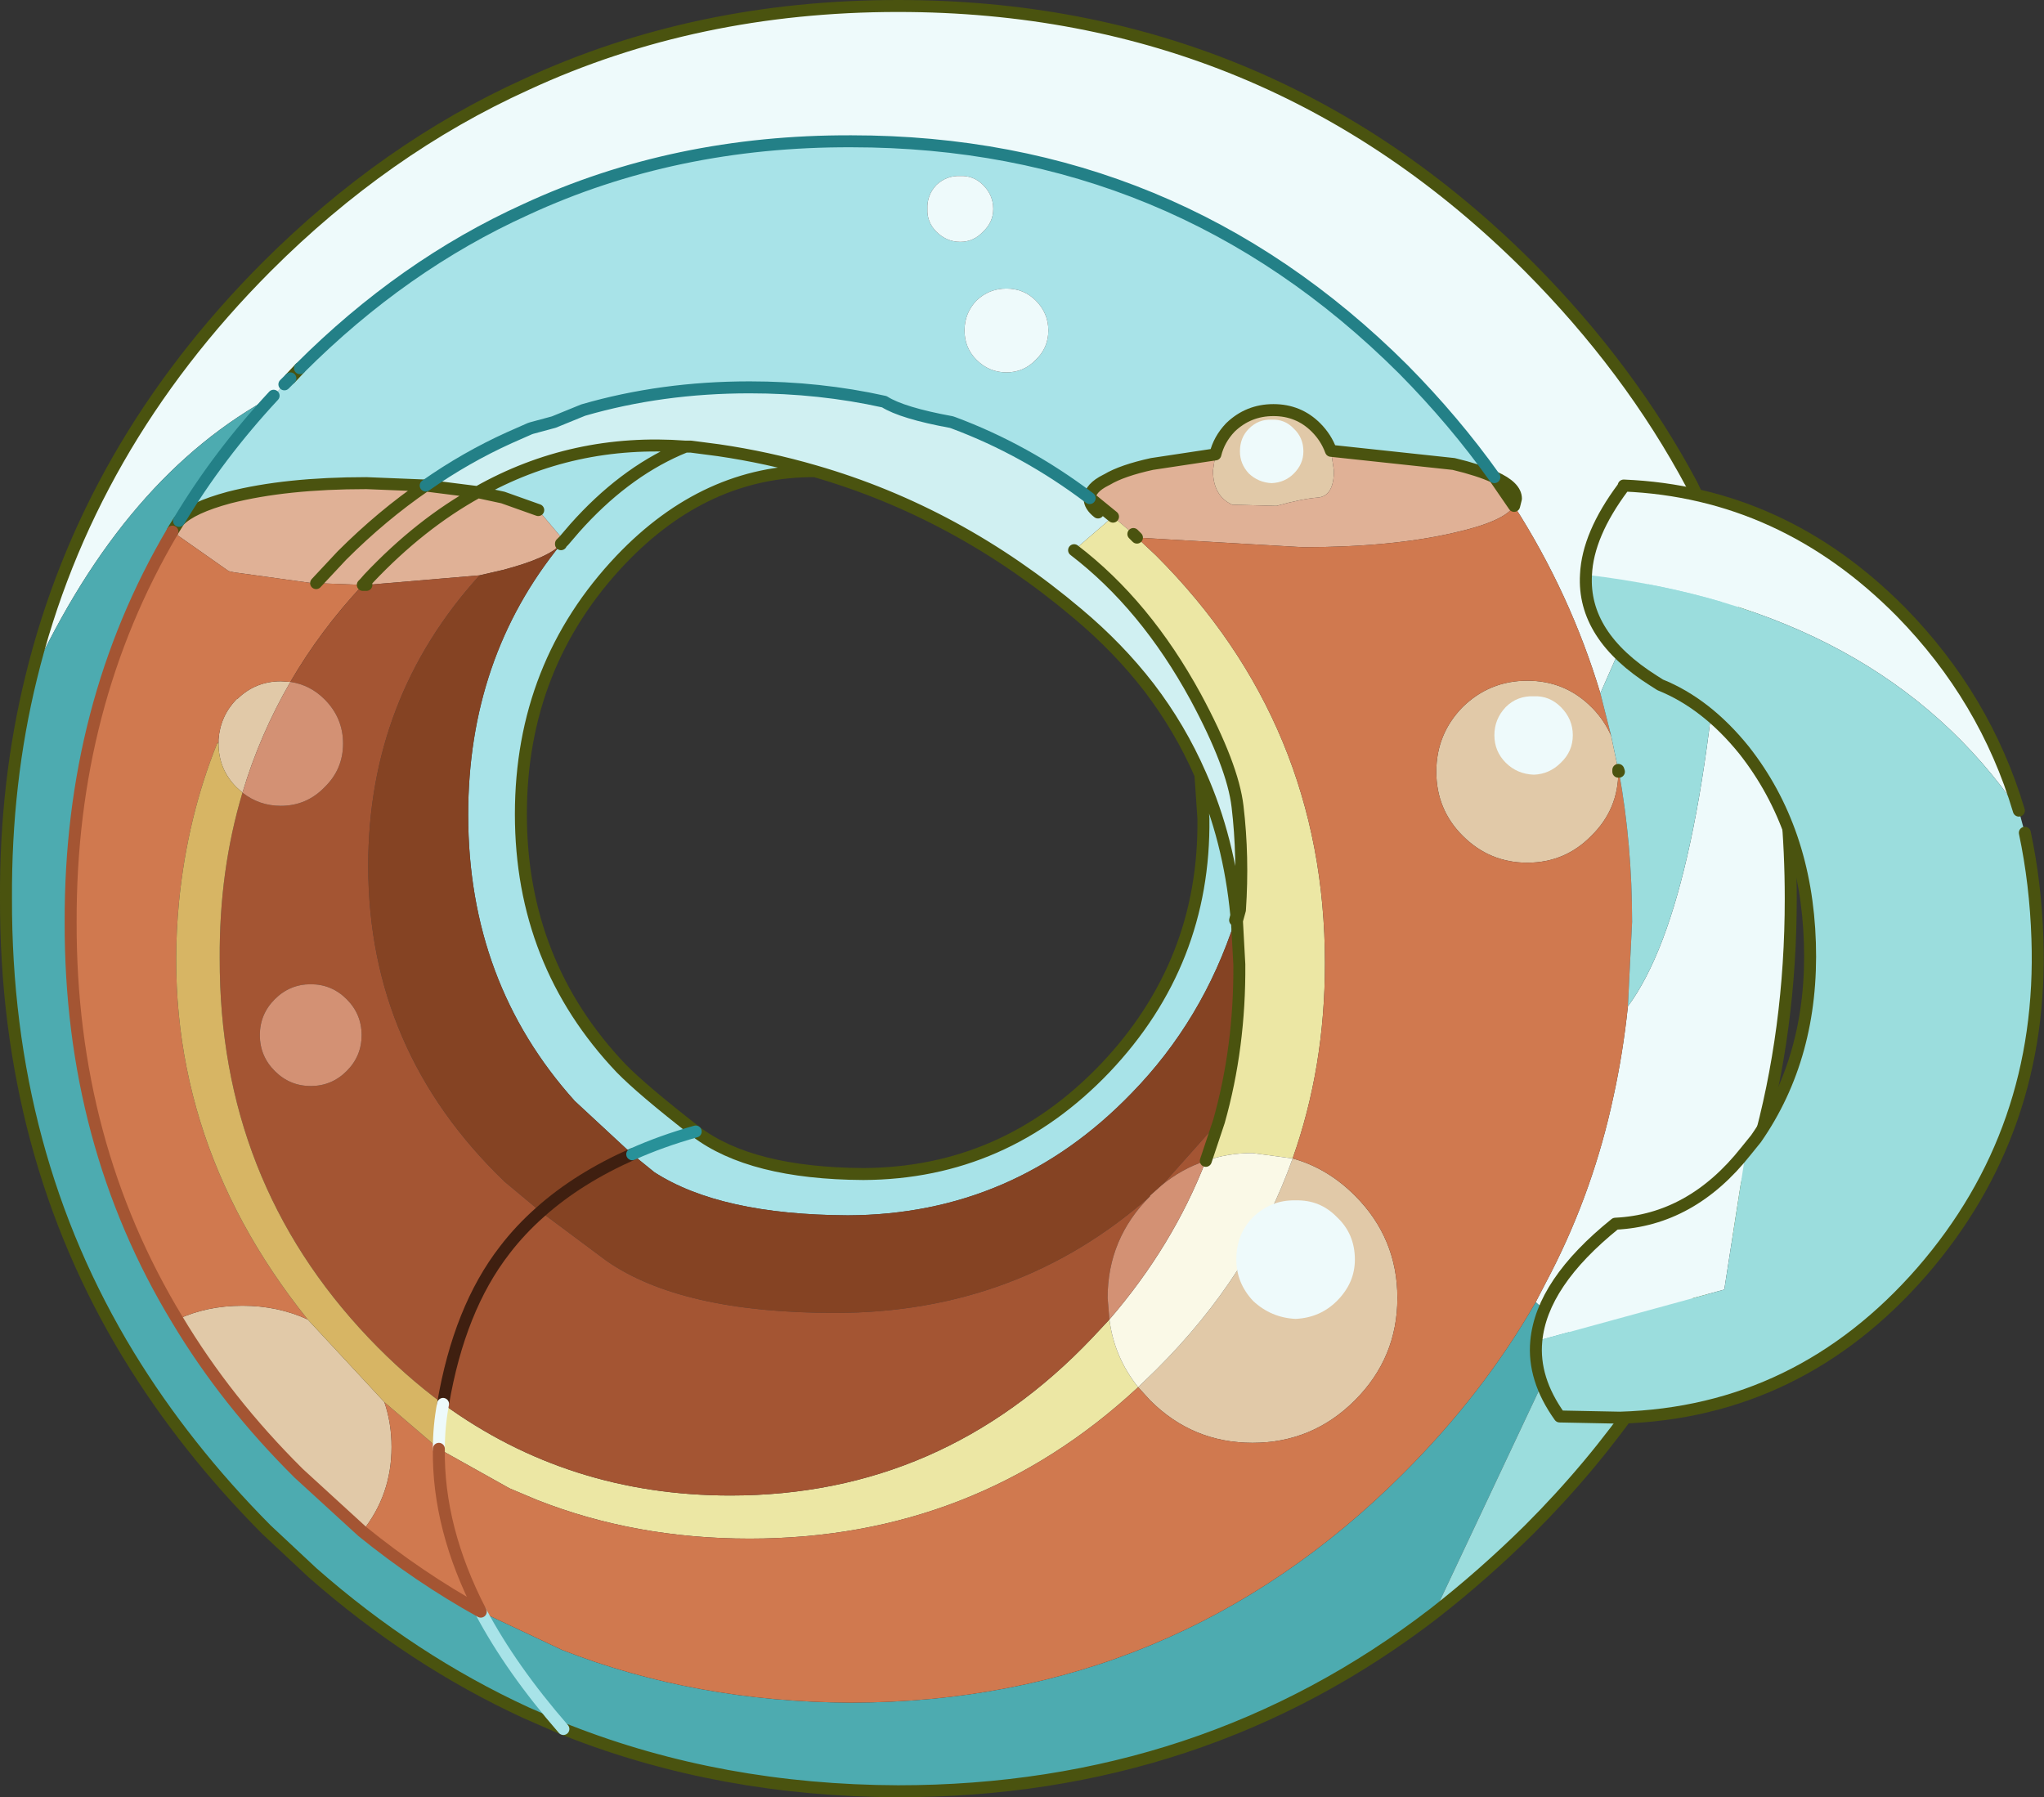<?xml version="1.0" encoding="UTF-8" standalone="no"?>
<svg xmlns:xlink="http://www.w3.org/1999/xlink" height="150.1px" width="170.7px" xmlns="http://www.w3.org/2000/svg">
  <rect width="100%" height="100%" fill="#333333" stroke="none"/>
  <g transform="matrix(1.0, 0.0, 0.0, 1.0, -197.55, -139.3)">
    <path d="M280.5 156.75 Q280.5 155.6 279.65 154.75 278.85 153.95 277.75 154.0 276.6 153.95 275.75 154.75 274.95 155.6 275.0 156.75 274.95 157.85 275.75 158.65 276.6 159.5 277.75 159.5 278.85 159.5 279.65 158.65 280.5 157.85 280.5 156.75 M308.7 176.95 Q308.3 175.85 307.45 175.0 306.0 173.55 303.9 173.55 301.8 173.55 300.3 175.0 299.35 176.0 299.05 177.25 L293.75 178.05 Q291.25 178.6 290.0 179.35 L289.9 179.4 Q288.6 180.05 288.55 180.9 283.2 176.85 277.15 174.6 L277.0 174.55 271.4 172.85 Q266.0 171.65 260.15 171.65 252.8 171.65 246.25 173.55 L241.95 175.05 241.8 175.1 240.1 175.85 Q236.45 177.5 233.1 179.85 L228.15 179.65 Q221.4 179.65 216.7 180.85 213.55 181.7 212.5 182.8 215.8 177.3 220.4 172.35 L221.3 171.4 221.8 170.9 222.6 170.05 Q231.2 161.45 241.45 156.8 253.85 151.05 268.65 151.1 295.65 151.1 314.75 170.15 319.0 174.45 322.35 179.15 321.05 178.55 318.95 178.05 L308.7 176.95 M284.05 169.35 Q285.1 168.35 285.1 166.9 285.1 165.45 284.05 164.4 283.05 163.4 281.6 163.4 280.15 163.4 279.1 164.4 278.1 165.45 278.1 166.9 278.1 168.35 279.1 169.35 280.15 170.4 281.6 170.4 283.05 170.4 284.05 169.35 M297.8 204.0 Q300.2 209.4 300.8 215.75 L300.7 216.15 Q298.0 224.5 292.05 230.6 282.25 240.75 268.35 240.8 257.7 240.75 252.2 237.2 L250.35 235.7 Q252.8 234.6 255.65 233.8 252.8 234.6 250.35 235.7 L245.55 231.25 Q236.65 221.35 236.65 207.35 236.65 194.25 244.4 184.75 L244.4 184.7 244.65 184.45 242.5 181.9 239.55 180.85 237.45 180.4 Q245.4 175.9 254.8 176.6 L255.25 176.6 257.55 176.9 Q261.65 177.5 265.6 178.65 256.5 178.6 249.4 186.05 241.05 194.85 241.05 207.3 241.05 219.7 249.4 228.5 251.15 230.3 255.65 233.8 260.25 237.3 269.65 237.35 281.45 237.3 289.85 228.5 298.2 219.7 298.05 207.65 L297.8 204.0 M254.8 176.6 L254.2 176.85 Q249.55 178.9 245.55 183.4 L244.65 184.45 245.55 183.4 Q249.55 178.9 254.2 176.85 L254.8 176.6" fill="#a8e3e8" fill-rule="evenodd" stroke="none"/>
    <path d="M280.5 156.75 Q280.5 157.85 279.65 158.65 278.85 159.5 277.75 159.5 276.6 159.5 275.75 158.65 274.95 157.85 275.0 156.75 274.95 155.6 275.75 154.75 276.6 153.95 277.75 154.0 278.85 153.95 279.65 154.75 280.5 155.6 280.5 156.75 M322.35 179.15 Q319.0 174.45 314.75 170.15 295.65 151.1 268.65 151.1 253.85 151.05 241.45 156.8 231.2 161.45 222.6 170.05 L221.8 170.9 221.3 171.4 220.4 172.35 Q207.95 179.0 200.15 195.9 204.85 176.6 219.8 161.6 229.7 151.7 241.5 146.35 255.65 139.8 272.55 139.8 303.45 139.8 325.25 161.6 333.65 170.05 338.85 179.8 L331.2 197.2 Q328.7 188.9 324.0 181.55 L324.15 180.95 Q324.15 179.95 322.35 179.15 M284.05 169.35 Q283.05 170.4 281.6 170.4 280.15 170.4 279.1 169.35 278.1 168.35 278.1 166.9 278.1 165.45 279.1 164.4 280.15 163.4 281.6 163.4 283.05 163.4 284.05 164.4 285.1 165.45 285.1 166.9 285.1 168.35 284.05 169.35 M333.5 223.35 Q339.9 214.7 341.6 185.6 347.1 198.8 347.1 214.35 347.1 236.3 336.05 253.7 L331.3 253.05 325.8 248.05 327.1 245.55 Q330.65 238.6 332.3 230.85 333.1 227.2 333.5 223.35" fill="#eefafb" fill-rule="evenodd" stroke="none"/>
    <path d="M299.05 177.25 Q299.35 176.0 300.3 175.0 301.8 173.55 303.9 173.55 306.0 173.55 307.45 175.0 308.3 175.85 308.7 176.95 L308.95 178.6 Q308.95 180.7 307.65 180.85 306.3 180.95 304.15 181.55 L300.45 181.45 Q298.85 180.7 298.85 178.6 L299.05 177.25 M332.7 203.75 Q332.7 206.9 330.45 209.1 328.25 211.35 325.1 211.35 321.95 211.35 319.7 209.1 317.5 206.9 317.5 203.75 317.5 200.6 319.7 198.35 321.95 196.15 325.1 196.15 328.25 196.15 330.45 198.35 L330.6 198.5 Q331.55 199.5 332.1 200.75 L332.7 203.6 332.7 203.75 M305.5 236.05 Q308.4 236.85 310.7 239.15 314.25 242.7 314.25 247.7 314.25 252.7 310.7 256.25 307.15 259.8 302.15 259.8 297.15 259.8 293.6 256.25 L292.6 255.15 294.1 253.7 Q302.05 245.8 305.5 236.05 M227.8 267.2 L222.5 262.35 Q216.45 256.35 212.35 249.5 214.8 248.35 217.8 248.35 220.75 248.35 223.25 249.5 L229.65 256.4 Q230.25 258.15 230.25 260.15 230.25 264.15 227.8 267.2 M217.8 205.5 L217.3 205.05 Q215.8 203.55 215.8 201.4 L215.8 201.35 215.8 201.05 Q215.95 199.1 217.3 197.7 L217.4 197.65 Q218.9 196.2 221.0 196.2 L221.8 196.25 Q219.25 200.65 217.8 205.5" fill="#e1c9a8" fill-rule="evenodd" stroke="none"/>
    <path d="M308.7 176.95 L318.95 178.05 Q321.05 178.55 322.35 179.15 L324.0 181.55 Q323.2 182.85 318.95 183.8 313.75 185.0 306.35 185.0 L292.5 184.2 292.2 183.9 290.5 182.45 288.6 180.9 288.55 180.9 Q288.6 180.05 289.9 179.4 L290.0 179.35 Q291.25 178.6 293.75 178.05 L299.05 177.25 298.85 178.6 Q298.85 180.7 300.45 181.45 L304.15 181.55 Q306.3 180.95 307.65 180.85 308.95 180.7 308.95 178.6 L308.7 176.95 M212.5 182.8 Q213.55 181.7 216.7 180.85 221.4 179.65 228.15 179.65 L233.1 179.85 237.45 180.4 Q232.65 183.05 228.35 187.6 L228.0 188.0 228.35 187.6 Q232.65 183.05 237.45 180.4 L239.55 180.85 242.5 181.9 244.65 184.45 244.4 184.7 244.4 184.75 Q243.35 185.9 239.55 186.9 L237.6 187.35 228.15 188.15 228.0 188.0 227.85 188.15 223.95 188.0 223.6 188.0 217.1 187.1 216.65 187.0 211.95 183.7 212.0 183.6 212.5 182.8 M223.95 188.0 L226.1 185.7 Q229.45 182.35 233.1 179.85 229.45 182.35 226.1 185.7 L223.95 188.0" fill="#e0b196" fill-rule="evenodd" stroke="none"/>
    <path d="M220.4 172.35 Q215.8 177.3 212.5 182.8 L212.0 183.6 211.95 183.7 Q203.4 198.2 203.45 216.3 203.4 234.75 212.35 249.5 216.45 256.35 222.5 262.35 L227.8 267.2 Q232.55 271.05 237.7 273.9 L244.5 277.1 Q255.65 281.45 268.65 281.5 295.65 281.45 314.75 262.35 321.45 255.65 325.8 248.05 L331.3 253.05 327.7 252.6 327.45 252.5 317.3 274.05 Q298.0 288.9 272.55 288.9 257.75 288.85 245.0 283.85 L244.6 283.7 241.5 282.35 Q231.95 277.95 223.65 270.65 L219.8 267.05 Q213.0 260.2 208.3 252.5 198.0 235.6 198.05 214.35 198.0 204.65 200.15 195.9 207.95 179.0 220.4 172.35 M244.6 283.7 Q240.25 278.7 237.7 273.9 240.25 278.7 244.6 283.7" fill="#4dabb0" fill-rule="evenodd" stroke="none"/>
    <path d="M233.1 179.85 Q236.45 177.5 240.1 175.85 L241.8 175.1 241.95 175.05 243.8 174.55 246.25 173.55 Q252.8 171.65 260.15 171.65 266.0 171.65 271.4 172.85 272.9 173.8 277.0 174.55 L277.15 174.6 Q283.2 176.85 288.55 180.9 L288.55 180.95 288.6 180.9 290.5 182.45 287.25 185.25 Q293.2 189.8 297.4 197.5 300.5 203.25 300.9 206.65 301.4 210.85 301.1 215.3 L300.8 215.75 Q300.2 209.4 297.8 204.0 296.1 200.1 293.5 196.7 290.95 193.4 287.55 190.55 277.55 182.1 265.6 178.65 261.65 177.5 257.55 176.9 L255.25 176.6 254.8 176.6 Q245.4 175.9 237.45 180.4 L233.1 179.85 M289.25 182.1 Q288.55 181.55 288.55 180.95 288.55 181.55 289.25 182.1" fill="#d0f0f2" fill-rule="evenodd" stroke="none"/>
    <path d="M287.25 185.25 L290.5 182.45 292.2 183.9 292.5 184.2 294.1 185.7 Q308.2 199.8 308.2 219.75 308.2 228.45 305.5 236.05 L302.15 235.6 Q300.05 235.6 298.25 236.25 L299.35 232.95 Q301.1 226.75 301.05 219.85 L300.85 216.2 301.1 215.3 Q301.4 210.85 300.9 206.65 300.5 203.25 297.4 197.5 293.2 189.8 287.25 185.25 M234.55 256.55 Q245.05 264.2 258.55 264.2 276.25 264.2 288.75 251.05 L290.2 249.5 Q290.6 252.65 292.6 255.15 279.0 267.8 260.15 267.8 250.55 267.8 242.35 264.55 L240.1 263.6 234.2 260.3 Q234.2 258.4 234.55 256.55" fill="#ece7a4" fill-rule="evenodd" stroke="none"/>
    <path d="M305.5 236.05 Q308.2 228.45 308.2 219.75 308.2 199.8 294.1 185.7 L292.5 184.2 306.35 185.0 Q313.75 185.0 318.95 183.8 323.2 182.85 324.0 181.55 328.7 188.9 331.2 197.2 L332.1 200.75 Q331.55 199.5 330.6 198.5 L330.45 198.35 Q328.25 196.15 325.1 196.15 321.95 196.15 319.7 198.35 317.5 200.6 317.5 203.75 317.5 206.9 319.7 209.1 321.95 211.35 325.1 211.35 328.25 211.35 330.45 209.1 332.7 206.9 332.7 203.75 L332.75 203.75 Q333.85 209.8 333.85 216.3 L333.5 223.35 Q333.1 227.2 332.3 230.85 330.65 238.6 327.1 245.55 L325.8 248.05 Q321.45 255.65 314.75 262.35 295.65 281.45 268.65 281.5 255.65 281.45 244.5 277.1 L237.7 273.9 Q234.1 266.95 234.2 260.3 234.1 266.95 237.7 273.9 232.55 271.05 227.8 267.2 230.25 264.15 230.25 260.15 230.25 258.15 229.65 256.4 L234.2 260.3 240.1 263.6 242.35 264.55 Q250.55 267.8 260.15 267.8 279.0 267.8 292.6 255.15 L293.6 256.25 Q297.15 259.8 302.15 259.8 307.15 259.8 310.7 256.25 314.25 252.7 314.25 247.7 314.25 242.7 310.7 239.15 308.4 236.85 305.5 236.05 M212.35 249.5 Q203.4 234.75 203.45 216.3 203.4 198.2 211.95 183.7 L216.65 187.0 217.1 187.1 223.6 188.0 223.95 188.0 227.85 188.15 Q224.3 191.95 221.8 196.25 L221.0 196.2 Q218.9 196.2 217.4 197.65 L217.3 197.7 Q215.95 199.1 215.8 201.05 L215.8 201.35 215.7 201.35 Q213.2 207.55 212.5 214.6 210.65 233.8 223.25 249.5 220.75 248.35 217.8 248.35 214.8 248.35 212.35 249.5" fill="#d0794f" fill-rule="evenodd" stroke="none"/>
    <path d="M331.2 197.2 L338.85 179.8 341.6 185.6 Q339.9 214.7 333.5 223.35 L333.85 216.3 Q333.85 209.8 332.75 203.75 L332.7 203.6 332.1 200.75 331.2 197.2 M317.3 274.05 L327.45 252.5 327.7 252.6 331.3 253.05 336.05 253.7 334.5 256.0 Q330.5 261.8 325.25 267.05 321.4 270.85 317.3 274.05" fill="#9bdddd" fill-rule="evenodd" stroke="none"/>
    <path d="M301.1 215.3 L300.85 216.2 300.7 216.15 300.8 215.75 301.1 215.3 M300.8 215.75 L300.85 216.2 300.8 215.75" fill="#c2611f" fill-rule="evenodd" stroke="none"/>
    <path d="M300.85 216.2 L301.05 219.85 Q301.1 226.75 299.35 232.95 L294.85 238.0 294.55 238.3 293.6 239.15 293.6 239.2 Q282.55 248.95 267.3 248.95 254.45 248.95 248.2 244.6 L242.7 240.5 Q245.85 237.7 250.35 235.7 245.85 237.7 242.7 240.5 L239.7 238.0 Q228.3 227.05 228.3 211.6 228.3 197.6 237.6 187.35 L239.55 186.9 Q243.35 185.9 244.4 184.75 236.65 194.25 236.65 207.35 236.65 221.35 245.55 231.25 L250.35 235.7 252.2 237.2 Q257.7 240.75 268.35 240.8 282.25 240.75 292.05 230.6 298.0 224.5 300.7 216.15 L300.85 216.2" fill="#854323" fill-rule="evenodd" stroke="none"/>
    <path d="M299.35 232.95 L298.25 236.25 Q296.25 236.9 294.55 238.3 L294.85 238.0 299.35 232.95 M242.7 240.5 L248.2 244.6 Q254.45 248.95 267.3 248.95 282.55 248.95 293.6 239.2 290.05 242.75 290.05 247.7 L290.2 249.5 288.75 251.05 Q276.25 264.2 258.55 264.2 245.05 264.2 234.55 256.55 235.9 248.6 239.7 243.7 241.0 242.0 242.7 240.5 241.0 242.0 239.7 243.7 235.9 248.6 234.55 256.55 231.3 254.15 228.35 251.05 215.85 237.9 215.9 219.35 215.85 212.0 217.8 205.5 219.2 206.6 221.0 206.6 223.15 206.6 224.65 205.05 226.2 203.55 226.2 201.4 226.2 199.25 224.65 197.7 223.45 196.5 221.8 196.25 224.3 191.95 227.85 188.15 L228.15 188.15 237.6 187.35 Q228.3 197.6 228.3 211.6 228.3 227.05 239.7 238.0 L242.7 240.5 M226.5 228.75 Q227.75 227.5 227.75 225.75 227.75 224.0 226.5 222.75 225.25 221.5 223.5 221.5 221.75 221.5 220.5 222.75 219.25 224.0 219.25 225.75 219.25 227.5 220.5 228.75 221.75 230.0 223.5 230.0 225.25 230.0 226.5 228.75" fill="#a45533" fill-rule="evenodd" stroke="none"/>
    <path d="M298.25 236.25 Q300.05 235.6 302.15 235.6 L305.5 236.05 Q302.05 245.8 294.1 253.7 L292.6 255.15 Q290.6 252.65 290.2 249.5 295.5 243.35 298.25 236.25" fill="#faf9e7" fill-rule="evenodd" stroke="none"/>
    <path d="M217.8 205.5 Q215.85 212.0 215.9 219.35 215.85 237.9 228.35 251.05 231.3 254.15 234.55 256.55 234.2 258.4 234.2 260.3 L229.65 256.4 223.25 249.5 Q210.65 233.8 212.5 214.6 213.2 207.55 215.7 201.35 L215.8 201.4 Q215.8 203.55 217.3 205.05 L217.8 205.5" fill="#d7b564" fill-rule="evenodd" stroke="none"/>
    <path d="M293.6 239.2 L293.6 239.15 294.55 238.3 Q296.25 236.9 298.25 236.25 295.5 243.35 290.2 249.5 L290.05 247.7 Q290.05 242.75 293.6 239.2 M221.8 196.25 Q223.45 196.5 224.65 197.7 226.2 199.25 226.2 201.4 226.2 203.55 224.65 205.05 223.15 206.6 221.0 206.6 219.2 206.6 217.8 205.5 219.25 200.65 221.8 196.25 M226.5 228.75 Q225.25 230.0 223.5 230.0 221.75 230.0 220.5 228.75 219.25 227.5 219.25 225.75 219.25 224.0 220.5 222.75 221.75 221.5 223.5 221.5 225.25 221.5 226.5 222.75 227.75 224.0 227.75 225.75 227.75 227.5 226.5 228.75" fill="#d39174" fill-rule="evenodd" stroke="none"/>
    <path d="M215.8 201.4 L215.7 201.35 215.8 201.35 215.8 201.4" fill="#c79858" fill-rule="evenodd" stroke="none"/>
    <path d="M299.05 177.25 Q299.35 176.0 300.3 175.0 301.8 173.55 303.9 173.55 306.0 173.55 307.45 175.0 308.3 175.85 308.7 176.95 L318.95 178.05 Q321.05 178.55 322.35 179.15 324.15 179.95 324.15 180.95 L324.0 181.55 322.35 179.15 M222.6 170.05 L221.8 170.9 M212.5 182.8 Q213.55 181.7 216.7 180.85 221.4 179.65 228.15 179.65 L233.1 179.85 Q229.45 182.35 226.1 185.7 L223.95 188.0 M288.55 180.9 Q288.6 180.05 289.9 179.4 L290.0 179.35 Q291.25 178.6 293.75 178.05 L299.05 177.25 M288.6 180.9 L288.55 180.9 288.55 180.95 Q288.55 181.55 289.25 182.1 M287.25 185.25 Q293.2 189.8 297.4 197.5 300.5 203.25 300.9 206.65 301.4 210.85 301.1 215.3 L300.85 216.2 301.05 219.85 Q301.1 226.75 299.35 232.95 L298.25 236.25 M292.5 184.2 L292.2 183.9 M290.5 182.45 L288.6 180.9 M265.6 178.65 Q277.55 182.1 287.55 190.55 290.95 193.4 293.5 196.7 296.1 200.1 297.8 204.0 300.2 209.4 300.8 215.75 L301.1 215.3 M338.85 179.8 Q333.65 170.05 325.25 161.6 303.45 139.8 272.55 139.8 255.65 139.8 241.5 146.35 229.7 151.7 219.8 161.6 204.85 176.6 200.15 195.9 198.0 204.65 198.05 214.35 198.0 235.6 208.3 252.5 213.0 260.2 219.8 267.05 L223.65 270.65 Q231.95 277.95 241.5 282.35 L244.6 283.7 245.0 283.85 Q257.75 288.85 272.55 288.9 298.0 288.9 317.3 274.05 321.4 270.85 325.25 267.05 330.5 261.8 334.5 256.0 L336.05 253.7 Q347.1 236.3 347.1 214.35 347.1 198.8 341.6 185.6 L338.85 179.8 M332.7 203.75 L332.7 203.6 332.75 203.75 M300.85 216.2 L300.8 215.75 300.7 216.15 M211.95 183.7 L212.0 183.6 212.5 182.8 M297.8 204.0 L298.05 207.65 Q298.2 219.7 289.85 228.5 281.45 237.3 269.65 237.35 260.25 237.3 255.65 233.8 251.15 230.3 249.4 228.5 241.05 219.7 241.05 207.3 241.05 194.85 249.4 186.05 256.5 178.6 265.6 178.65 261.65 177.5 257.55 176.9 L255.25 176.6 254.8 176.6 Q245.4 175.9 237.45 180.4 L233.1 179.85 M227.85 188.15 L228.0 188.0 228.35 187.6 Q232.65 183.05 237.45 180.4 L239.55 180.85 242.5 181.9 M228.15 188.15 L227.85 188.15 M244.65 184.45 L245.55 183.4 Q249.55 178.9 254.2 176.85 L254.8 176.6 M244.4 184.75 L244.4 184.7 244.65 184.45" fill="none" stroke="#4a530f" stroke-linecap="round" stroke-linejoin="round" stroke-width="1.0"/>
    <path d="M322.35 179.15 Q319.0 174.45 314.75 170.15 295.65 151.1 268.65 151.1 253.85 151.05 241.45 156.8 231.2 161.45 222.6 170.05 M221.8 170.9 L221.3 171.4 M220.4 172.35 Q215.8 177.3 212.5 182.8 M233.1 179.85 Q236.45 177.5 240.1 175.85 L241.8 175.1 241.95 175.05 243.8 174.55 246.25 173.55 Q252.8 171.65 260.15 171.65 266.0 171.65 271.4 172.85 272.9 173.8 277.0 174.55 L277.15 174.6 Q283.2 176.85 288.55 180.9" fill="none" stroke="#238087" stroke-linecap="round" stroke-linejoin="round" stroke-width="1.0"/>
    <path d="M237.7 273.9 Q240.25 278.7 244.6 283.7" fill="none" stroke="#a8e3e8" stroke-linecap="round" stroke-linejoin="round" stroke-width="1.0"/>
    <path d="M250.35 235.7 Q245.85 237.7 242.7 240.5 241.0 242.0 239.7 243.7 235.9 248.6 234.55 256.55" fill="none" stroke="#3f1f10" stroke-linecap="round" stroke-linejoin="round" stroke-width="1.0"/>
    <path d="M234.2 260.3 Q234.2 258.4 234.55 256.55" fill="none" stroke="#eefafb" stroke-linecap="round" stroke-linejoin="round" stroke-width="1.0"/>
    <path d="M255.65 233.8 Q252.8 234.6 250.35 235.7" fill="none" stroke="#289199" stroke-linecap="round" stroke-linejoin="round" stroke-width="1.0"/>
    <path d="M234.2 260.3 Q234.1 266.95 237.7 273.9 232.55 271.05 227.8 267.2 L222.5 262.35 Q216.45 256.35 212.35 249.5 203.4 234.75 203.45 216.3 203.4 198.2 211.95 183.7" fill="none" stroke="#a45533" stroke-linecap="round" stroke-linejoin="round" stroke-width="1.0"/>
    <path d="M330.0 187.3 Q330.15 183.95 333.1 180.0 L333.15 179.85 Q346.4 180.4 356.3 190.4 363.35 197.6 366.15 207.0 354.65 190.2 330.0 187.3 M325.85 251.3 Q326.3 246.45 332.45 241.5 338.8 241.2 343.35 235.45 L341.55 247.0 325.85 251.3" fill="#eefafb" fill-rule="evenodd" stroke="none"/>
    <path d="M343.35 235.45 L344.2 234.4 Q349.0 227.5 348.7 218.05 348.4 208.55 343.2 201.95 340.05 198.05 336.2 196.5 L335.65 196.15 Q329.7 192.4 330.0 187.3 354.65 190.2 366.15 207.0 L366.65 208.85 Q367.55 213.1 367.7 217.7 368.25 233.75 358.05 245.5 347.8 257.25 332.85 257.7 L327.8 257.6 Q325.55 254.45 325.85 251.3 L341.55 247.0 343.35 235.45" fill="#9bdddd" fill-rule="evenodd" stroke="none"/>
    <path d="M343.35 235.45 L344.2 234.4 Q349.0 227.5 348.7 218.05 348.4 208.55 343.2 201.95 340.05 198.05 336.2 196.5 L335.65 196.15 Q329.7 192.4 330.0 187.3 330.15 183.95 333.1 180.0 L333.15 179.85 Q346.4 180.4 356.3 190.4 363.35 197.6 366.15 207.0 M366.65 208.85 Q367.55 213.1 367.7 217.7 368.25 233.75 358.05 245.5 347.8 257.25 332.85 257.7 L327.8 257.6 Q325.55 254.45 325.85 251.3 326.3 246.45 332.45 241.5 338.8 241.2 343.35 235.45" fill="none" stroke="#4a530f" stroke-linecap="round" stroke-linejoin="round" stroke-width="1.0"/>
    <path d="M306.4 177.0 Q306.4 178.05 305.6 178.85 304.85 179.6 303.75 179.65 302.65 179.6 301.85 178.85 301.1 178.05 301.1 177.0 301.1 175.85 301.85 175.1 302.65 174.3 303.75 174.35 304.85 174.3 305.6 175.1 306.4 175.85 306.4 177.0" fill="#eefafb" fill-rule="evenodd" stroke="none"/>
    <path d="M328.9 200.7 Q328.9 202.05 327.9 203.0 326.95 203.95 325.65 204.0 324.25 203.95 323.3 203.0 322.35 202.05 322.35 200.7 322.35 199.35 323.3 198.35 324.25 197.4 325.65 197.45 326.95 197.4 327.9 198.35 328.9 199.35 328.9 200.7" fill="#eefafb" fill-rule="evenodd" stroke="none"/>
    <path d="M310.7 244.5 Q310.7 246.45 309.2 247.95 307.8 249.35 305.75 249.45 303.7 249.35 302.2 247.95 300.8 246.45 300.8 244.5 300.8 242.35 302.2 240.95 303.7 239.5 305.75 239.55 307.8 239.5 309.2 240.95 310.7 242.35 310.7 244.5" fill="#eefafb" fill-rule="evenodd" stroke="none"/>
  </g>
</svg>
